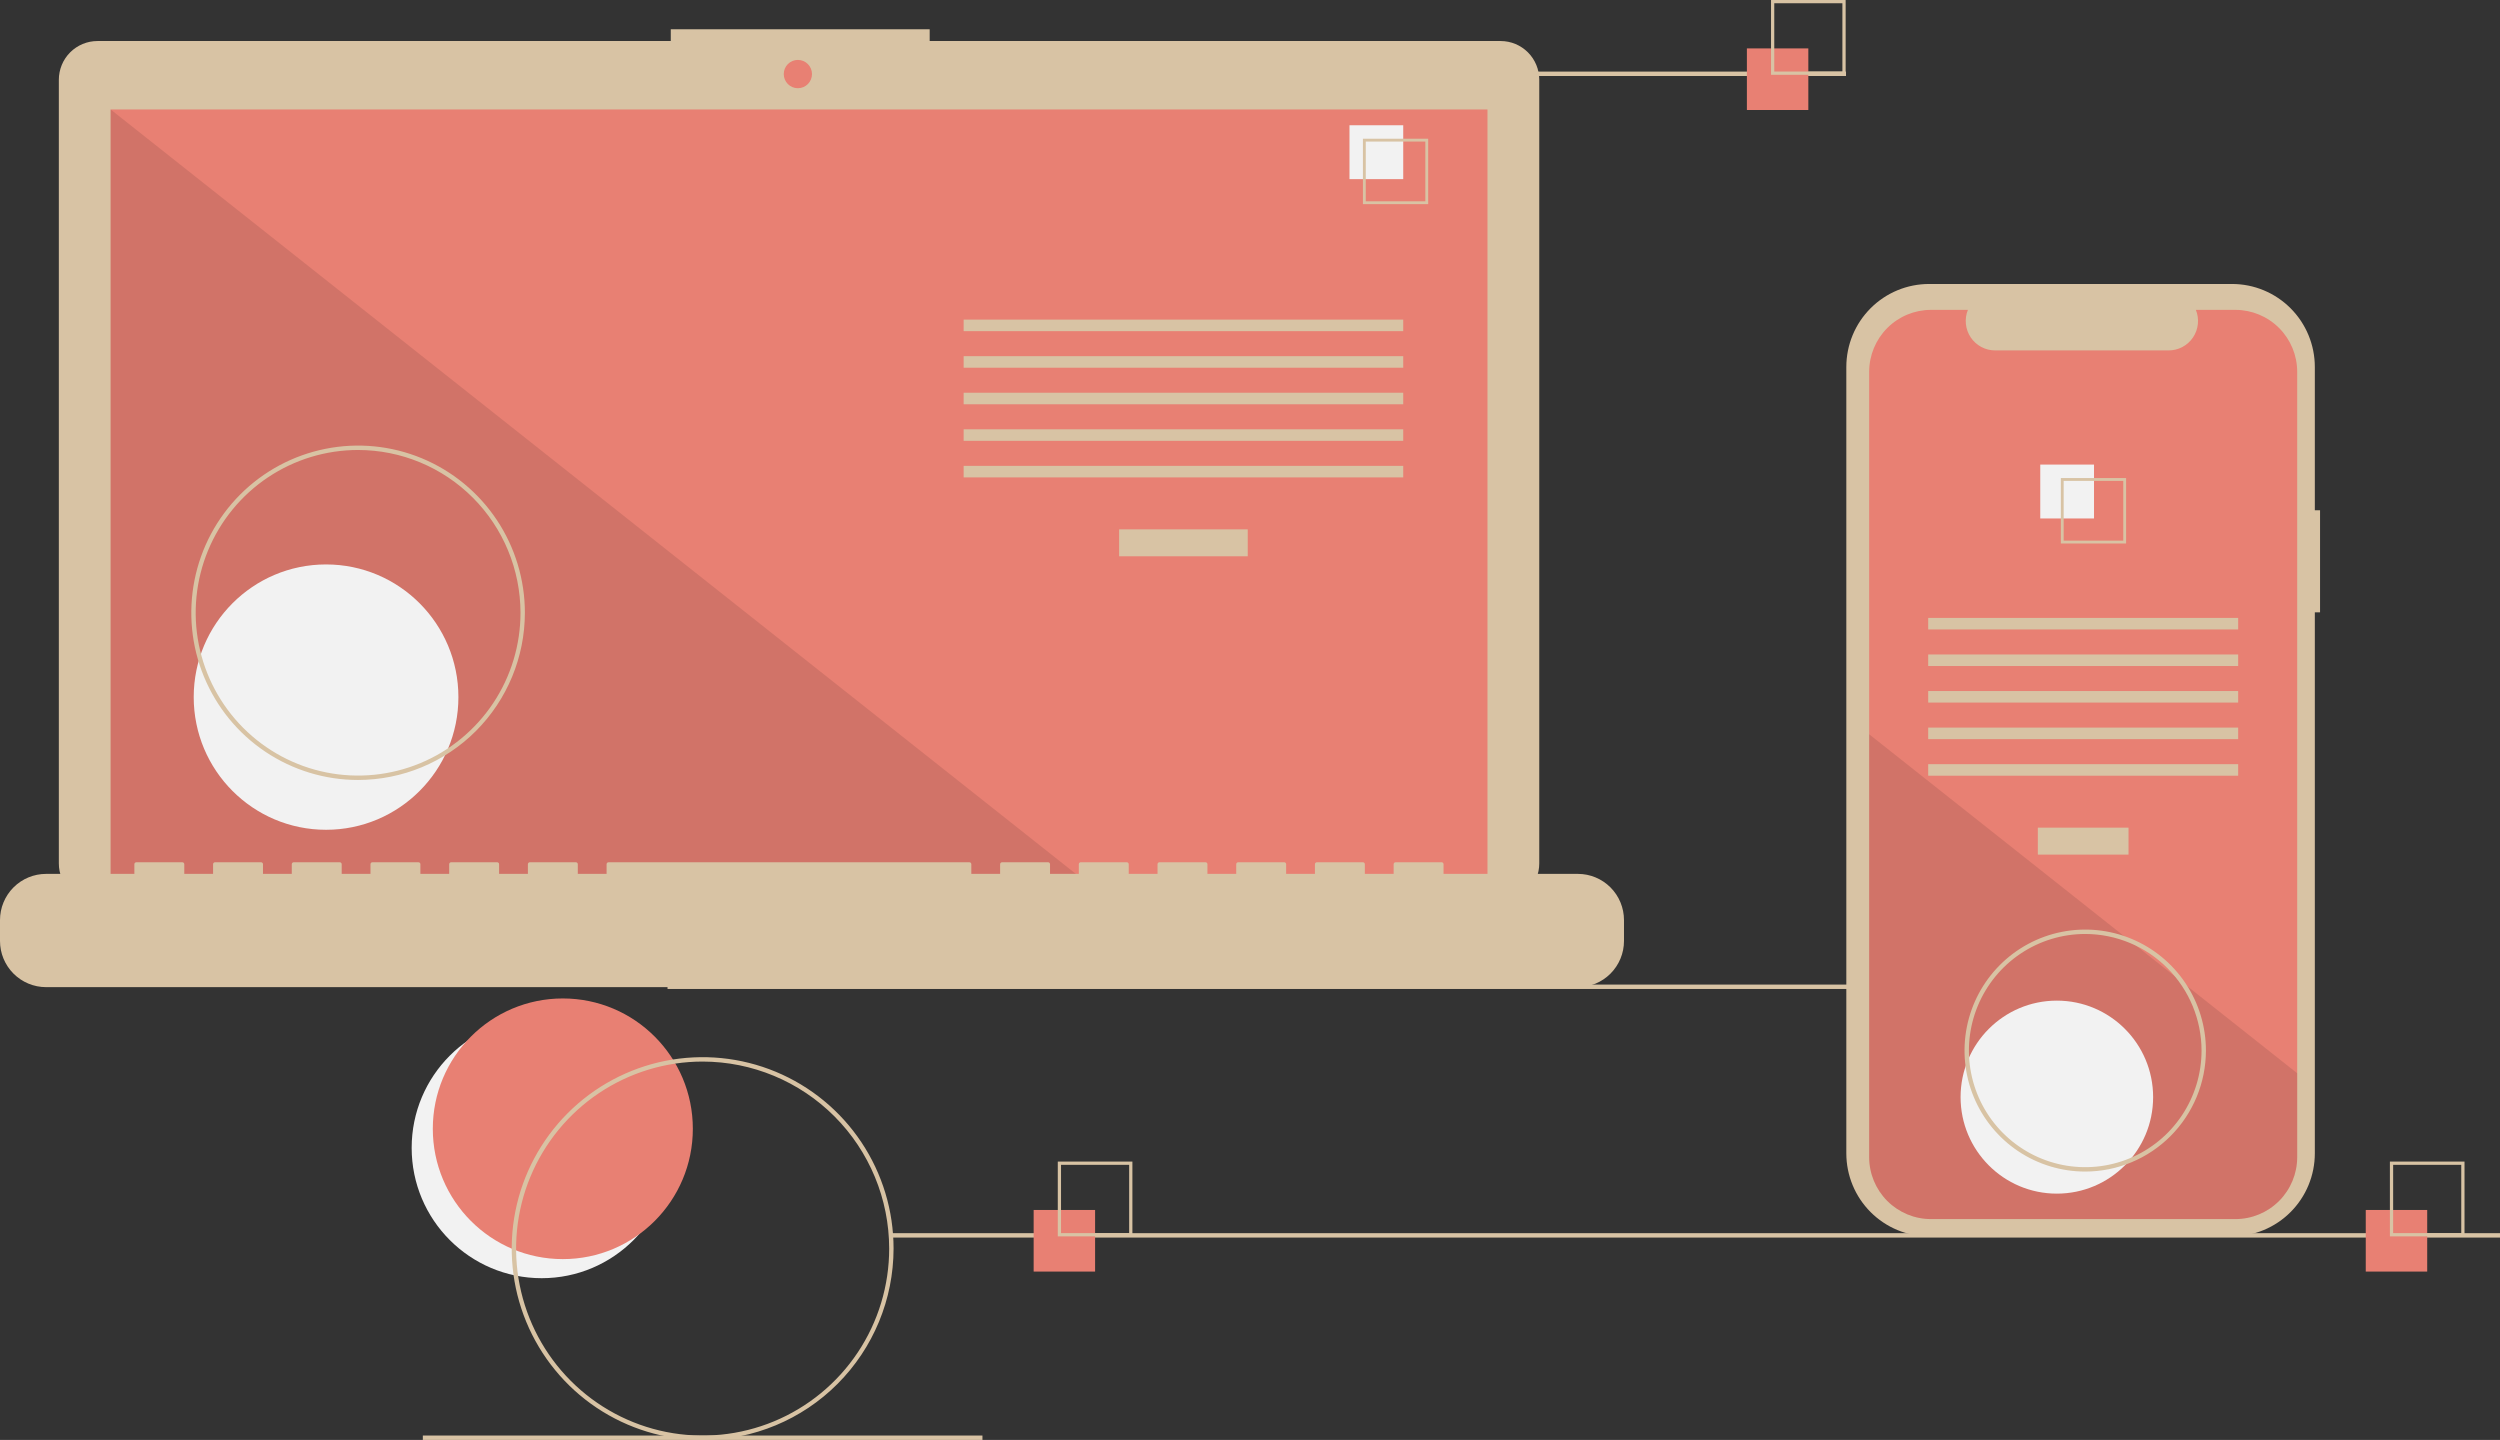 <svg width="533" height="307" viewBox="0 0 533 307" fill="none" xmlns="http://www.w3.org/2000/svg">
<rect x="0" y="0" width="533" height="307" fill="#333333" stroke="none"/>
<g clipPath="url(#clip0)">
<path d="M115.486 272.51C130.795 272.51 143.205 260.069 143.205 244.723C143.205 229.377 130.795 216.936 115.486 216.936C100.178 216.936 87.767 229.377 87.767 244.723C87.767 260.069 100.178 272.51 115.486 272.51Z" fill="#F2F2F2"/>
<path d="M119.994 268.443C135.302 268.443 147.713 256.003 147.713 240.657C147.713 225.31 135.302 212.87 119.994 212.87C104.685 212.87 92.275 225.31 92.275 240.657C92.275 256.003 104.685 268.443 119.994 268.443Z" fill="#E88073"/>
<path d="M485.276 209.911H142.317V210.849H485.276V209.911Z" fill="#D8C3A4"/>
<path d="M319.936 8.748H198.207V6.233H143.01V8.748H20.779C19.697 8.748 18.627 8.962 17.628 9.377C16.629 9.792 15.721 10.4 14.956 11.166C14.192 11.932 13.585 12.842 13.171 13.844C12.758 14.845 12.545 15.919 12.545 17.003V184.095C12.545 186.285 13.412 188.384 14.956 189.932C16.501 191.48 18.595 192.35 20.779 192.35H319.936C322.12 192.35 324.214 191.48 325.758 189.932C327.302 188.384 328.17 186.285 328.17 184.095V17.003C328.17 15.919 327.957 14.845 327.543 13.844C327.129 12.842 326.523 11.932 325.758 11.166C324.994 10.4 324.086 9.792 323.087 9.377C322.088 8.962 321.017 8.748 319.936 8.748Z" fill="#D8C3A4"/>
<path d="M317.131 23.336H23.584V189.332H317.131V23.336Z" fill="#E88073"/>
<path d="M170.106 18.809C171.769 18.809 173.117 17.457 173.117 15.791C173.117 14.124 171.769 12.773 170.106 12.773C168.444 12.773 167.096 14.124 167.096 15.791C167.096 17.457 168.444 18.809 170.106 18.809Z" fill="#E88073"/>
<path opacity="0.1" d="M233.181 189.332H23.584V23.336L233.181 189.332Z" fill="black"/>
<path d="M69.515 176.91C85.099 176.91 97.732 164.246 97.732 148.624C97.732 133.003 85.099 120.339 69.515 120.339C53.932 120.339 41.299 133.003 41.299 148.624C41.299 164.246 53.932 176.91 69.515 176.91Z" fill="#F2F2F2"/>
<path d="M266.019 112.859H238.599V118.602H266.019V112.859Z" fill="#D8C3A4"/>
<path d="M299.169 68.14H205.449V70.602H299.169V68.14Z" fill="#D8C3A4"/>
<path d="M299.169 75.935H205.449V78.397H299.169V75.935Z" fill="#D8C3A4"/>
<path d="M299.169 83.73H205.449V86.192H299.169V83.73Z" fill="#D8C3A4"/>
<path d="M299.169 91.525H205.449V93.987H299.169V91.525Z" fill="#D8C3A4"/>
<path d="M299.169 99.32H205.449V101.782H299.169V99.32Z" fill="#D8C3A4"/>
<path d="M299.169 26.704H287.71V38.191H299.169V26.704Z" fill="#F2F2F2"/>
<path d="M304.49 43.524H290.575V29.575H304.49V43.524ZM291.18 42.918H303.885V30.182H291.18V42.918Z" fill="#D8C3A4"/>
<path d="M336.412 186.313H307.764V184.244C307.764 184.19 307.753 184.137 307.733 184.087C307.712 184.038 307.682 183.992 307.644 183.954C307.606 183.916 307.561 183.886 307.511 183.865C307.461 183.845 307.408 183.834 307.355 183.834H297.532C297.479 183.834 297.425 183.845 297.376 183.865C297.326 183.886 297.281 183.916 297.243 183.954C297.205 183.992 297.175 184.038 297.154 184.087C297.134 184.137 297.123 184.19 297.123 184.244V186.313H290.984V184.244C290.984 184.19 290.974 184.137 290.953 184.087C290.932 184.038 290.902 183.992 290.864 183.954C290.826 183.916 290.781 183.886 290.731 183.865C290.682 183.845 290.629 183.834 290.575 183.834H280.753C280.699 183.834 280.646 183.845 280.596 183.865C280.546 183.886 280.501 183.916 280.463 183.954C280.425 183.992 280.395 184.038 280.374 184.087C280.354 184.137 280.343 184.19 280.343 184.244V186.313H274.204V184.244C274.204 184.19 274.194 184.137 274.173 184.087C274.153 184.038 274.123 183.992 274.085 183.954C274.047 183.916 274.001 183.886 273.952 183.865C273.902 183.845 273.849 183.834 273.795 183.834H263.973C263.919 183.834 263.866 183.845 263.816 183.865C263.767 183.886 263.722 183.916 263.684 183.954C263.646 183.992 263.615 184.038 263.595 184.087C263.574 184.137 263.564 184.19 263.564 184.244V186.313H257.425V184.244C257.425 184.19 257.414 184.137 257.394 184.087C257.373 184.038 257.343 183.992 257.305 183.954C257.267 183.916 257.222 183.886 257.172 183.865C257.122 183.845 257.069 183.834 257.016 183.834H247.193C247.14 183.834 247.086 183.845 247.037 183.865C246.987 183.886 246.942 183.916 246.904 183.954C246.866 183.992 246.836 184.038 246.815 184.087C246.795 184.137 246.784 184.19 246.784 184.244V186.313H240.645V184.244C240.645 184.19 240.635 184.137 240.614 184.087C240.593 184.038 240.563 183.992 240.525 183.954C240.487 183.916 240.442 183.886 240.392 183.865C240.343 183.845 240.29 183.834 240.236 183.834H230.414C230.36 183.834 230.307 183.845 230.257 183.865C230.207 183.886 230.162 183.916 230.124 183.954C230.086 183.992 230.056 184.038 230.035 184.087C230.015 184.137 230.004 184.19 230.004 184.244V186.313H223.865V184.244C223.865 184.19 223.855 184.137 223.834 184.087C223.814 184.038 223.784 183.992 223.746 183.954C223.708 183.916 223.662 183.886 223.613 183.865C223.563 183.845 223.51 183.834 223.456 183.834H213.634C213.58 183.834 213.527 183.845 213.477 183.865C213.428 183.886 213.383 183.916 213.345 183.954C213.307 183.992 213.276 184.038 213.256 184.087C213.235 184.137 213.225 184.19 213.225 184.244V186.313H207.086V184.244C207.086 184.19 207.075 184.137 207.055 184.087C207.034 184.038 207.004 183.992 206.966 183.954C206.928 183.916 206.883 183.886 206.833 183.865C206.783 183.845 206.73 183.834 206.676 183.834H129.736C129.682 183.834 129.629 183.845 129.579 183.865C129.529 183.886 129.484 183.916 129.446 183.954C129.408 183.992 129.378 184.038 129.357 184.087C129.337 184.137 129.326 184.19 129.326 184.244V186.313H123.187V184.244C123.187 184.19 123.177 184.137 123.156 184.087C123.136 184.038 123.106 183.992 123.068 183.954C123.03 183.916 122.984 183.886 122.935 183.865C122.885 183.845 122.832 183.834 122.778 183.834H112.956C112.902 183.834 112.849 183.845 112.799 183.865C112.75 183.886 112.704 183.916 112.666 183.954C112.628 183.992 112.598 184.038 112.578 184.087C112.557 184.137 112.547 184.19 112.547 184.244V186.313H106.408V184.244C106.408 184.19 106.397 184.137 106.377 184.087C106.356 184.038 106.326 183.992 106.288 183.954C106.25 183.916 106.205 183.886 106.155 183.865C106.105 183.845 106.052 183.834 105.998 183.834H96.176C96.122 183.834 96.069 183.845 96.02 183.865C95.97 183.886 95.925 183.916 95.887 183.954C95.849 183.992 95.819 184.038 95.798 184.087C95.778 184.137 95.767 184.19 95.767 184.244V186.313H89.628V184.244C89.628 184.19 89.617 184.137 89.597 184.087C89.576 184.038 89.546 183.992 89.508 183.954C89.47 183.916 89.425 183.886 89.375 183.865C89.326 183.845 89.272 183.834 89.219 183.834H79.397C79.343 183.834 79.29 183.845 79.24 183.865C79.19 183.886 79.145 183.916 79.107 183.954C79.069 183.992 79.039 184.038 79.018 184.087C78.998 184.137 78.987 184.19 78.987 184.244V186.313H72.848V184.244C72.848 184.19 72.838 184.137 72.817 184.087C72.797 184.038 72.766 183.992 72.728 183.954C72.691 183.916 72.645 183.886 72.596 183.865C72.546 183.845 72.493 183.834 72.439 183.834H62.617C62.563 183.834 62.51 183.845 62.46 183.865C62.411 183.886 62.365 183.916 62.327 183.954C62.289 183.992 62.259 184.038 62.239 184.087C62.218 184.137 62.208 184.19 62.208 184.244V186.313H56.069V184.244C56.069 184.19 56.058 184.137 56.038 184.087C56.017 184.038 55.987 183.992 55.949 183.954C55.911 183.916 55.866 183.886 55.816 183.865C55.766 183.845 55.713 183.834 55.659 183.834H45.837C45.783 183.834 45.73 183.845 45.681 183.865C45.631 183.886 45.586 183.916 45.548 183.954C45.51 183.992 45.48 184.038 45.459 184.087C45.438 184.137 45.428 184.19 45.428 184.244V186.313H39.289V184.244C39.289 184.19 39.278 184.137 39.258 184.087C39.237 184.038 39.207 183.992 39.169 183.954C39.131 183.916 39.086 183.886 39.036 183.865C38.987 183.845 38.934 183.834 38.88 183.834H29.058C29.004 183.834 28.951 183.845 28.901 183.865C28.851 183.886 28.806 183.916 28.768 183.954C28.73 183.992 28.7 184.038 28.679 184.087C28.659 184.137 28.648 184.19 28.648 184.244V186.313H9.822C7.217 186.313 4.719 187.351 2.877 189.197C1.035 191.044 2.48181e-06 193.548 0 196.16V200.612C7.44542e-06 203.223 1.035 205.728 2.877 207.574C4.719 209.421 7.217 210.458 9.822 210.458H336.412C339.017 210.458 341.515 209.421 343.357 207.574C345.199 205.728 346.234 203.223 346.234 200.612V196.16C346.234 193.548 345.199 191.044 343.357 189.197C341.515 187.351 339.017 186.313 336.412 186.313Z" fill="#D8C3A4"/>
<path d="M76.345 166.291C69.312 166.291 62.437 164.201 56.59 160.284C50.742 156.367 46.184 150.8 43.493 144.286C40.801 137.773 40.097 130.605 41.469 123.691C42.842 116.776 46.228 110.424 51.201 105.439C56.174 100.454 62.51 97.059 69.408 95.684C76.306 94.308 83.456 95.014 89.953 97.712C96.451 100.41 102.004 104.979 105.912 110.841C109.819 116.703 111.905 123.595 111.905 130.645C111.894 140.096 108.144 149.156 101.478 155.839C94.811 162.521 85.773 166.28 76.345 166.291ZM76.345 95.937C69.498 95.937 62.803 97.972 57.11 101.786C51.416 105.6 46.978 111.021 44.358 117.363C41.737 123.705 41.051 130.683 42.387 137.416C43.723 144.149 47.021 150.333 51.863 155.187C56.705 160.041 62.874 163.347 69.591 164.686C76.307 166.025 83.269 165.338 89.595 162.711C95.922 160.084 101.329 155.636 105.134 149.928C108.938 144.22 110.969 137.51 110.969 130.645C110.958 121.443 107.307 112.621 100.816 106.114C94.325 99.607 85.525 95.947 76.345 95.937Z" fill="#D8C3A4"/>
<path d="M393.57 15.264H274.26V16.202H393.57V15.264Z" fill="#D8C3A4"/>
<path d="M533 262.911H190.041V263.849H533V262.911Z" fill="#D8C3A4"/>
<path d="M209.458 306.062H90.148V307H209.458V306.062Z" fill="#D8C3A4"/>
<path d="M233.474 257.966H220.374V271.099H233.474V257.966Z" fill="#E88073"/>
<path d="M241.428 263.595H225.52V247.648H241.428V263.595ZM226.212 262.901H240.737V248.341H226.212V262.901Z" fill="#D8C3A4"/>
<path d="M385.536 10.319H372.436V23.451H385.536V10.319Z" fill="#E88073"/>
<path d="M393.491 15.947H377.583V0H393.491V15.947ZM378.274 15.254H392.799V0.693H378.274V15.254Z" fill="#D8C3A4"/>
<path d="M517.48 257.966H504.379V271.099H517.48V257.966Z" fill="#E88073"/>
<path d="M525.434 263.595H509.526V247.648H525.434V263.595ZM510.218 262.901H524.742V248.341H510.218V262.901Z" fill="#D8C3A4"/>
<path d="M494.634 108.795H493.521V78.233C493.521 75.91 493.064 73.609 492.177 71.463C491.291 69.317 489.991 67.367 488.352 65.725C486.714 64.082 484.769 62.779 482.628 61.89C480.487 61.001 478.192 60.544 475.875 60.544H411.282C408.965 60.544 406.67 61.001 404.529 61.89C402.388 62.779 400.443 64.082 398.805 65.725C397.166 67.367 395.866 69.317 394.979 71.463C394.093 73.609 393.636 75.91 393.636 78.233V245.902C393.636 248.225 394.093 250.525 394.979 252.671C395.866 254.817 397.166 256.767 398.805 258.41C400.443 260.052 402.388 261.355 404.529 262.244C406.67 263.133 408.965 263.591 411.282 263.591H475.875C478.192 263.591 480.487 263.133 482.628 262.244C484.769 261.355 486.714 260.052 488.352 258.41C489.991 256.767 491.291 254.817 492.177 252.671C493.064 250.525 493.521 248.225 493.521 245.902V130.55H494.634V108.795Z" fill="#D8C3A4"/>
<path d="M489.763 79.272V246.697C489.764 250.2 488.376 253.561 485.905 256.039C483.434 258.516 480.083 259.909 476.588 259.909H411.683C408.188 259.909 404.836 258.516 402.365 256.039C399.894 253.561 398.506 250.2 398.507 246.697V79.272C398.507 75.769 399.896 72.41 402.367 69.933C404.837 67.456 408.188 66.065 411.683 66.064H419.557C419.17 67.017 419.022 68.051 419.127 69.075C419.232 70.098 419.586 71.08 420.159 71.934C420.732 72.788 421.505 73.488 422.411 73.972C423.317 74.456 424.328 74.709 425.354 74.709H462.359C463.386 74.709 464.397 74.456 465.303 73.972C466.209 73.488 466.982 72.788 467.555 71.934C468.127 71.08 468.482 70.098 468.587 69.075C468.692 68.051 468.544 67.017 468.156 66.064H476.588C480.082 66.065 483.433 67.456 485.904 69.933C488.375 72.41 489.763 75.769 489.763 79.272Z" fill="#E88073"/>
<path d="M453.802 176.457H434.468V182.201H453.802V176.457Z" fill="#D8C3A4"/>
<path d="M477.177 131.739H411.093V134.2H477.177V131.739Z" fill="#D8C3A4"/>
<path d="M477.177 139.534H411.093V141.995H477.177V139.534Z" fill="#D8C3A4"/>
<path d="M477.177 147.329H411.093V149.79H477.177V147.329Z" fill="#D8C3A4"/>
<path d="M477.177 155.124H411.093V157.585H477.177V155.124Z" fill="#D8C3A4"/>
<path d="M477.177 162.919H411.093V165.38H477.177V162.919Z" fill="#D8C3A4"/>
<path d="M446.443 99.049H434.984V110.536H446.443V99.049Z" fill="#F2F2F2"/>
<path d="M439.371 101.922V115.871H453.286V101.922H439.371ZM452.682 115.266H439.974V102.527H452.682V115.266Z" fill="#D8C3A4"/>
<path opacity="0.1" d="M489.763 228.817V246.697C489.764 250.2 488.376 253.561 485.905 256.039C483.434 258.516 480.083 259.909 476.588 259.909H411.683C408.188 259.909 404.836 258.516 402.365 256.039C399.894 253.561 398.506 250.2 398.507 246.697V156.545L453.189 199.85L454.124 200.591L464.296 208.645L465.246 209.4L489.763 228.817Z" fill="black"/>
<path d="M438.52 254.483C449.856 254.483 459.046 245.272 459.046 233.908C459.046 222.545 449.856 213.333 438.52 213.333C427.185 213.333 417.995 222.545 417.995 233.908C417.995 245.272 427.185 254.483 438.52 254.483Z" fill="#F2F2F2"/>
<path d="M149.803 307C141.752 307 133.882 304.607 127.188 300.123C120.494 295.639 115.277 289.266 112.196 281.81C109.115 274.354 108.309 266.149 109.879 258.234C111.45 250.318 115.327 243.047 121.02 237.341C126.712 231.634 133.966 227.747 141.862 226.173C149.758 224.599 157.943 225.407 165.381 228.495C172.819 231.584 179.176 236.814 183.649 243.524C188.122 250.235 190.509 258.124 190.509 266.194C190.497 277.013 186.204 287.385 178.573 295.035C170.942 302.685 160.595 306.988 149.803 307ZM149.803 226.327C141.937 226.327 134.248 228.665 127.708 233.046C121.168 237.427 116.07 243.653 113.06 250.938C110.05 258.223 109.263 266.239 110.797 273.972C112.332 281.706 116.119 288.809 121.681 294.385C127.243 299.961 134.33 303.758 142.044 305.296C149.759 306.834 157.755 306.045 165.022 303.027C172.29 300.01 178.501 294.9 182.871 288.344C187.241 281.788 189.573 274.08 189.573 266.194C189.561 255.625 185.367 245.491 177.912 238.017C170.456 230.543 160.347 226.339 149.803 226.327Z" fill="#D8C3A4"/>
<path d="M444.57 249.778C439.48 249.778 434.505 248.265 430.273 245.431C426.041 242.596 422.743 238.567 420.795 233.854C418.848 229.14 418.338 223.953 419.331 218.949C420.324 213.945 422.775 209.349 426.374 205.741C429.973 202.133 434.558 199.676 439.55 198.681C444.541 197.686 449.716 198.196 454.418 200.149C459.12 202.101 463.139 205.408 465.967 209.65C468.794 213.892 470.304 218.88 470.304 223.982C470.296 230.821 467.582 237.378 462.758 242.214C457.934 247.05 451.393 249.771 444.57 249.778ZM444.57 199.123C439.665 199.123 434.871 200.581 430.793 203.313C426.715 206.044 423.537 209.927 421.66 214.469C419.783 219.011 419.292 224.009 420.249 228.831C421.206 233.654 423.567 238.083 427.035 241.559C430.503 245.036 434.922 247.404 439.732 248.363C444.543 249.322 449.529 248.83 454.06 246.948C458.591 245.067 462.464 241.88 465.189 237.792C467.913 233.705 469.368 228.898 469.368 223.982C469.36 217.391 466.745 211.073 462.097 206.412C457.448 201.752 451.145 199.131 444.57 199.123Z" fill="#D8C3A4"/>
</g>
<defs>
<clipPath id="clip0">
<rect width="533" height="307" fill="white"/>
</clipPath>
</defs>
</svg>
